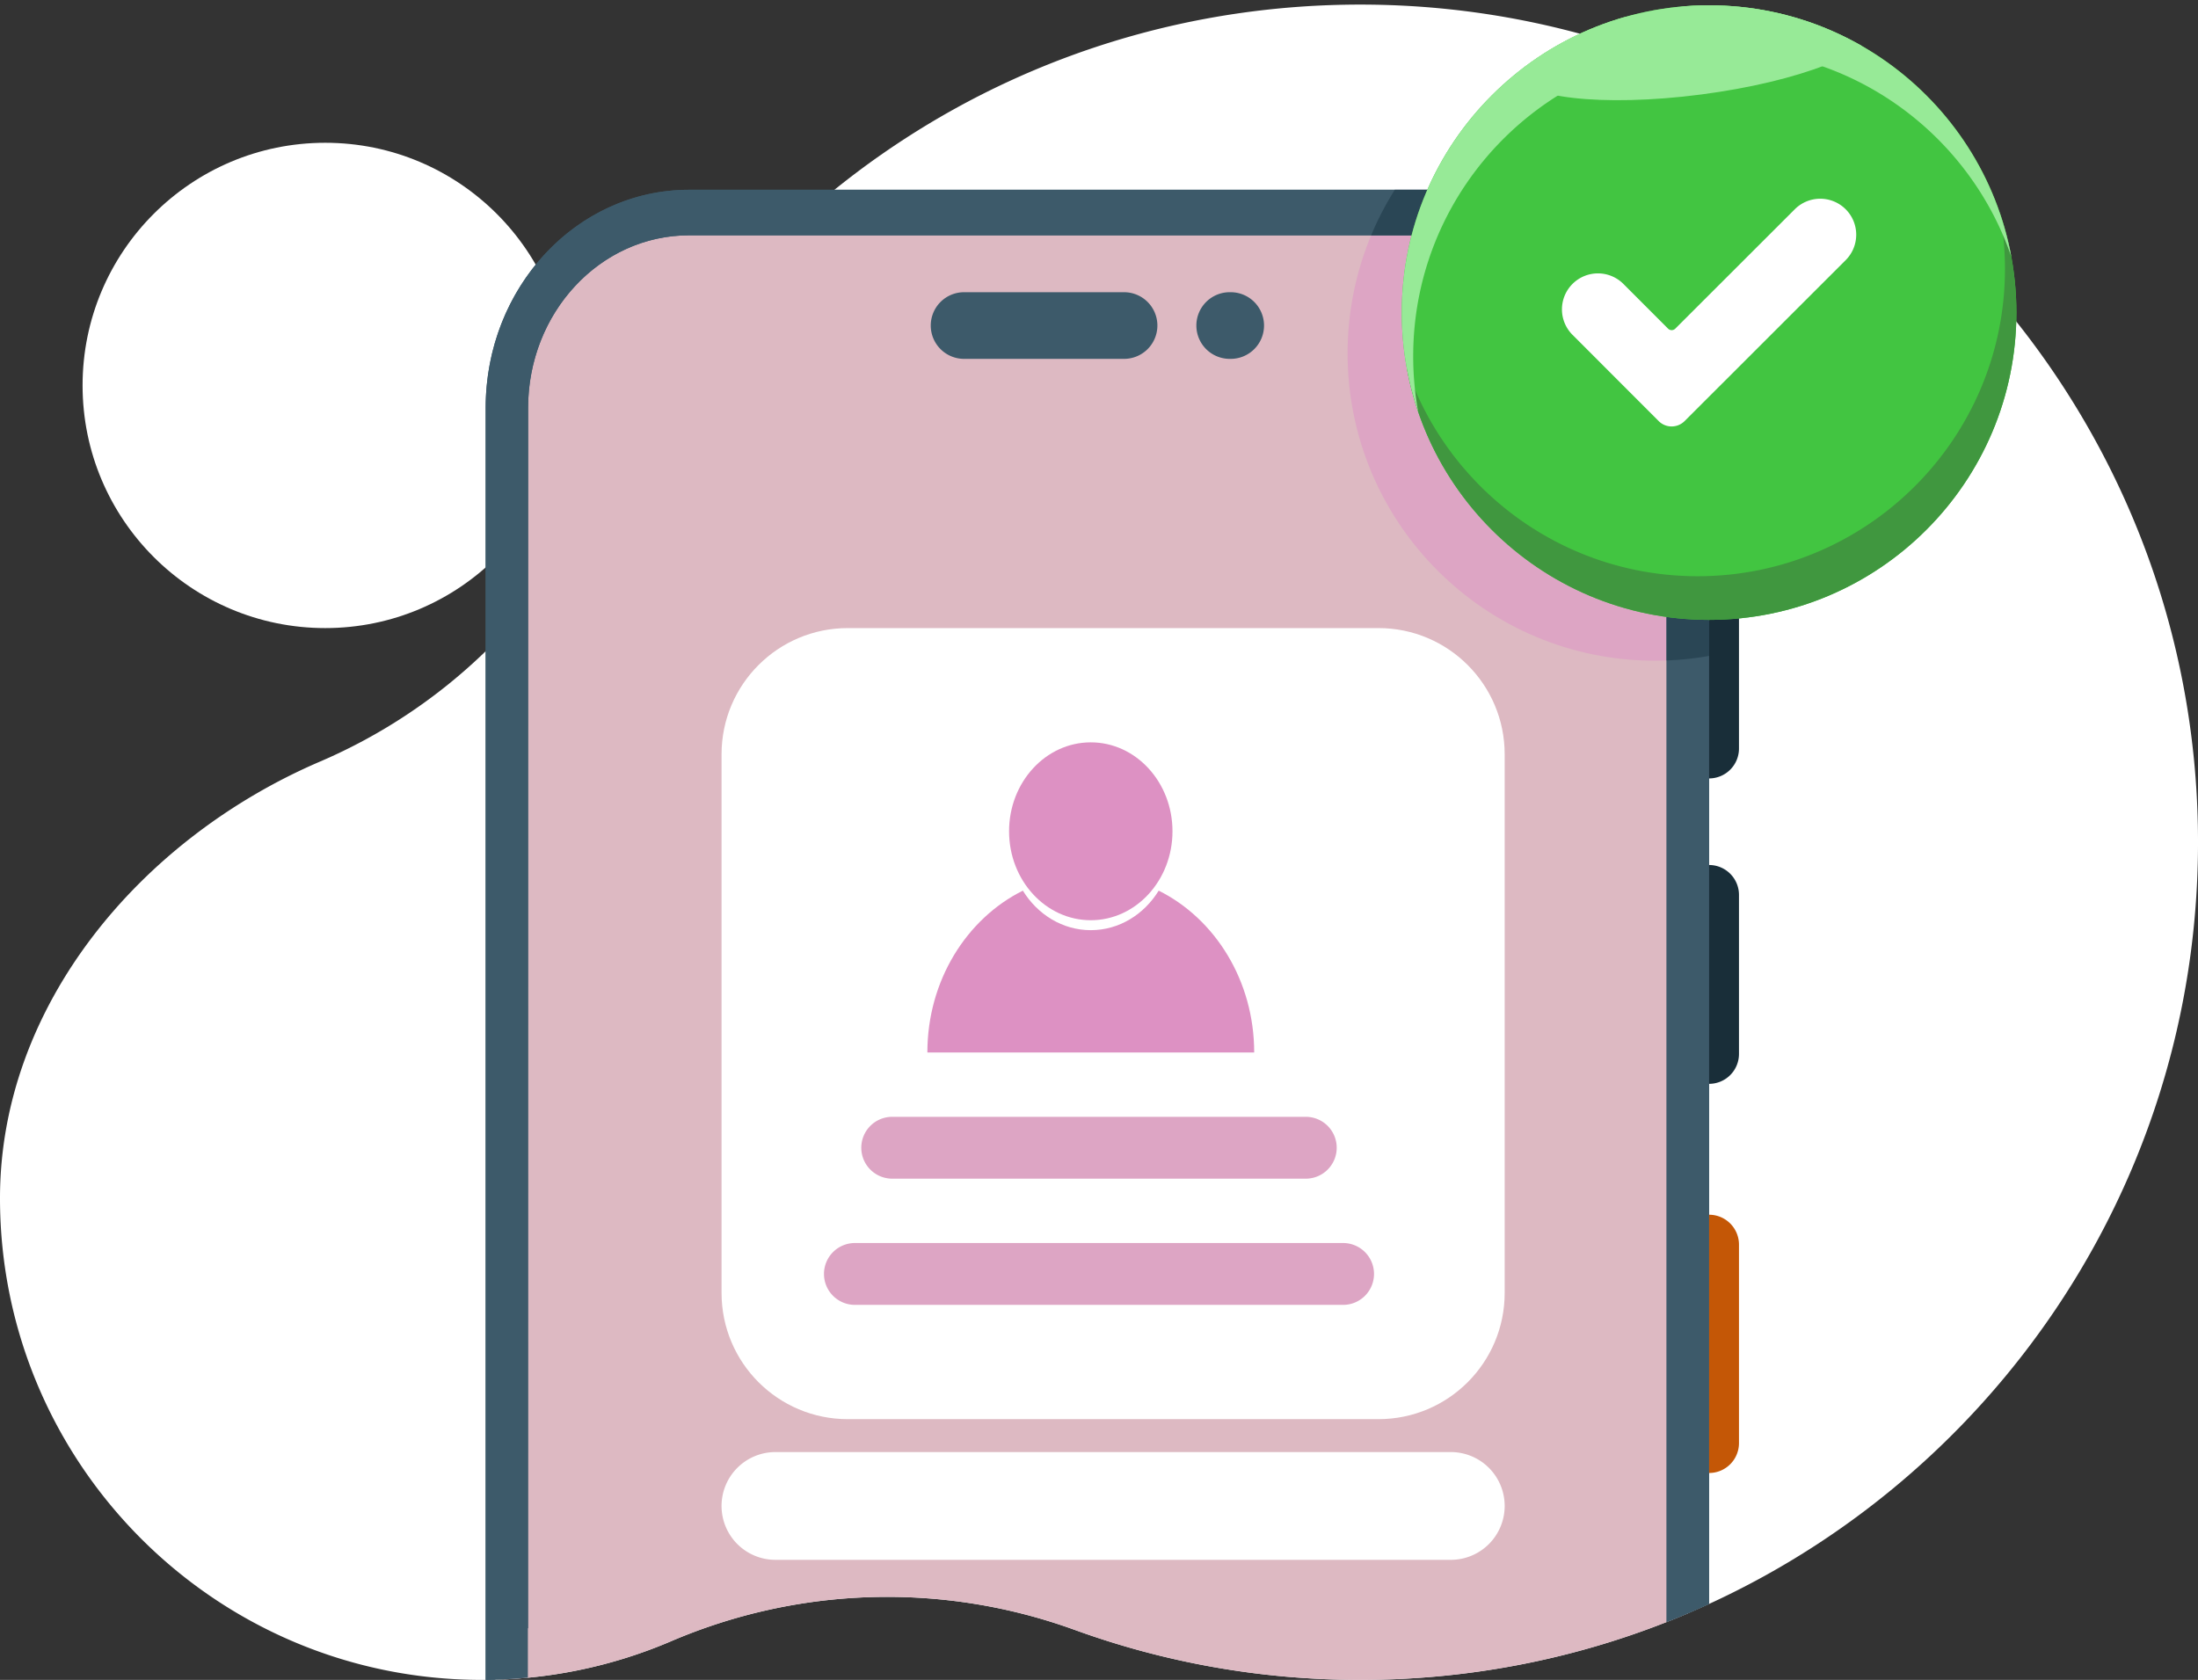 <svg xmlns="http://www.w3.org/2000/svg" xmlns:xlink="http://www.w3.org/1999/xlink" viewBox="0 0 4689.98 3584.8"><rect x="0" y="0" width="4689.98" height="3584.8" fill="#333333" stroke="none"/><defs><style>.cls-1{fill:none;clip-rule:evenodd;}.cls-2{fill:#fff;}.cls-10,.cls-11,.cls-12,.cls-14,.cls-15,.cls-2,.cls-3,.cls-5,.cls-6,.cls-8,.cls-9{fill-rule:evenodd;}.cls-3{fill:#ddb9c2;}.cls-4{clip-path:url(#clip-path);}.cls-5{fill:#dda5c4;}.cls-6{fill:#3d5a6a;}.cls-7{clip-path:url(#clip-path-2);}.cls-8{fill:#2a4655;}.cls-9{fill:#192e39;}.cls-10{fill:#c45706;}.cls-11{fill:#dd91c3;}.cls-12{fill:#42c541;}.cls-13{clip-path:url(#clip-path-3);}.cls-14{fill:#40973f;}.cls-15{fill:#97ea97;}</style><clipPath id="clip-path" transform="translate(0 9.79)"><path class="cls-1" d="M1075.44,3573.94l6.14-2713c0-230.39,174-417.15,388.58-417.15H3212.88c214.6,0,388.58,186.76,388.58,417.15V3433q-22.49,9.57-45.29,18.55c-202.51,79.71-423,123.49-653.7,123.49-214.18,0-419.6-37.75-610-107a1170.88,1170.88,0,0,0-860,24.2,1020.06,1020.06,0,0,1-306.07,78.1q-25.29,2.4-50.93,3.58Z"/></clipPath><clipPath id="clip-path-2" transform="translate(0 9.79)"><path class="cls-1" d="M1036.28,3575v-2714c0-257.24,194.26-465.77,433.88-465.77H3212.88c239.62,0,433.87,208.53,433.87,465.77v2552q-22.48,10.32-45.29,20-22.49,9.57-45.29,18.55V860.93c0-203.53-153.7-368.53-343.29-368.53H1470.16c-189.6,0-343.29,165-343.29,368.53l-.5,2709.43q-25.29,2.4-50.93,3.58-9.53.42-19.11.69-10,.27-20,.35Z"/></clipPath><clipPath id="clip-path-3" transform="translate(0 9.79)"><path class="cls-1" d="M3646.75,1.54c361.91,0,655.74,293.83,655.74,655.74S4008.66,1313,3646.75,1313,2991,1019.19,2991,657.28,3284.84,1.54,3646.75,1.54Z"/></clipPath></defs><g id="Capa_2" data-name="Capa 2"><g id="Capa_1-2" data-name="Capa 1"><path class="cls-2" d="M694,294.9c285.78,0,517.8,232,517.8,517.8s-232,517.8-517.8,517.8-517.8-232-517.8-517.8,232-517.8,517.8-517.8Z" transform="translate(0 9.79)"/><path class="cls-2" d="M2292.48,3468.06a1170.88,1170.88,0,0,0-860,24.2A1023.09,1023.09,0,0,1,1028,3575C460.65,3575,0,3114.36,0,2547c0-411.89,300.71-767.53,682.6-931.52a1170.74,1170.74,0,0,0,601.1-584.15C1566.76,421.07,2184.21,0,2902.47,0,3889,0,4690,801,4690,1787.51S3889,3575,2902.47,3575c-214.18,0-419.6-37.75-610-107Z" transform="translate(0 9.79)"/><path class="cls-3" d="M1075.44,3573.94l6.14-2713c0-230.39,174-417.15,388.58-417.15H3212.88c214.6,0,388.58,186.76,388.58,417.15V3433q-22.49,9.57-45.29,18.55c-202.51,79.71-423,123.49-653.7,123.49-214.18,0-419.6-37.75-610-107a1170.88,1170.88,0,0,0-860,24.2,1020.06,1020.06,0,0,1-306.07,78.1q-25.29,2.4-50.93,3.58Z" transform="translate(0 9.79)"/><g class="cls-4"><path class="cls-5" d="M3531.17,88.61c361.92,0,655.74,293.83,655.74,655.74s-293.82,655.74-655.74,655.74-655.74-293.83-655.74-655.74S3169.26,88.61,3531.17,88.61Z" transform="translate(0 9.79)"/></g><path class="cls-6" d="M1036.28,3575v-2714c0-257.24,194.26-465.77,433.88-465.77H3212.88c239.62,0,433.87,208.53,433.87,465.77v2552q-22.48,10.32-45.29,20-22.49,9.57-45.29,18.55V860.93c0-203.53-153.7-368.53-343.29-368.53H1470.16c-189.6,0-343.29,165-343.29,368.53V3465.12a3.48,3.48,0,0,0-.48-.3c-8.76-4.46-30.54,38.43-50.87,76.07-6.73,12.46-13.3,24.34-19.19,33.74q-10,.27-20,.35Z" transform="translate(0 9.79)"/><path class="cls-6" d="M1036.28,3575v-2714c0-257.24,194.26-465.77,433.88-465.77H3212.88c239.62,0,433.87,208.53,433.87,465.77v2552q-22.48,10.32-45.29,20-22.49,9.57-45.29,18.55V860.93c0-203.53-153.7-368.53-343.29-368.53H1470.16c-189.6,0-343.29,165-343.29,368.53l-.5,2709.43q-25.29,2.4-50.93,3.58-9.53.42-19.11.69-10,.27-20,.35Z" transform="translate(0 9.79)"/><g class="cls-7"><path class="cls-8" d="M3531.17,88.61c361.92,0,655.74,293.83,655.74,655.74s-293.82,655.74-655.74,655.74-655.74-293.83-655.74-655.74S3169.26,88.61,3531.17,88.61Z" transform="translate(0 9.79)"/></g><path class="cls-6" d="M2398.46,613.77a71.12,71.12,0,0,1,71.11,71.12h0A71.12,71.12,0,0,1,2398.46,756H2057.09A71.12,71.12,0,0,1,1986,684.89h0a71.12,71.12,0,0,1,71.12-71.12Z" transform="translate(0 9.79)"/><path class="cls-6" d="M2626,613.77a71.12,71.12,0,0,1,71.12,71.12h0A71.12,71.12,0,0,1,2626,756h-2.13a71.12,71.12,0,0,1-71.12-71.12h0a71.12,71.12,0,0,1,71.12-71.12Z" transform="translate(0 9.79)"/><path class="cls-9" d="M3646.75,1184.33a63.78,63.78,0,0,1,63.78,63.78v339.43a63.78,63.78,0,0,1-63.78,63.78h0v-467Z" transform="translate(0 9.79)"/><path class="cls-9" d="M3646.75,1836.07a63.78,63.78,0,0,1,63.78,63.78v339.43a63.78,63.78,0,0,1-63.78,63.78h0v-467Z" transform="translate(0 9.79)"/><path class="cls-10" d="M3646.75,2582.37a63.78,63.78,0,0,1,63.78,63.78V3069.7a63.78,63.78,0,0,1-63.78,63.78h0V2582.37Z" transform="translate(0 9.79)"/><path class="cls-2" d="M2941.31,1330.5c148.72,0,269.28,120.56,269.28,269.28V2749.32c0,148.72-120.56,269.28-269.28,269.28H1808.9c-148.72,0-269.28-120.56-269.28-269.28V1599.78c0-148.72,120.56-269.28,269.28-269.28Z" transform="translate(0 9.79)"/><path class="cls-11" d="M2472.38,1890.8c120.22,59.89,203.74,192,203.74,345.33H1978.78c0-153.34,83.52-285.44,203.74-345.33,31.29,50.84,84.55,84.33,144.93,84.33s113.64-33.49,144.93-84.33Z" transform="translate(0 9.79)"/><path class="cls-11" d="M2327.45,1574.34c96.22,0,174.34,85,174.34,189.78s-78.12,189.79-174.34,189.79-174.34-85-174.34-189.79,78.12-189.78,174.34-189.78Z" transform="translate(0 9.79)"/><path class="cls-5" d="M2786.2,2373.42a66,66,0,0,1,66,66h0a66,66,0,0,1-66,66H1903.78a66,66,0,0,1-66-66h0a66,66,0,0,1,66-66Z" transform="translate(0 9.79)"/><path class="cls-5" d="M2865.81,2642.74a66,66,0,0,1,66,66h0a66,66,0,0,1-66,66H1824.17a66,66,0,0,1-66-66h0a66,66,0,0,1,66-66Z" transform="translate(0 9.79)"/><path class="cls-2" d="M3095.6,3088.82a115,115,0,0,1,115,115h0a115,115,0,0,1-115,115h-1441a115,115,0,0,1-115-115h0a115,115,0,0,1,115-115Z" transform="translate(0 9.79)"/><path class="cls-12" d="M3646.75,1.54c361.91,0,655.74,293.83,655.74,655.74S4008.66,1313,3646.75,1313,2991,1019.19,2991,657.28,3284.84,1.54,3646.75,1.54Z" transform="translate(0 9.79)"/><g class="cls-13"><path class="cls-14" d="M4267.24,444.8a654,654,0,0,1,35.25,212.48c0,361.91-293.83,655.74-655.74,655.74-321.18,0-588.74-231.41-644.9-536.45,88.36,257.76,332.94,443.26,620.5,443.26,361.91,0,655.74-293.83,655.74-655.74a658.67,658.67,0,0,0-10.85-119.29Z" transform="translate(0 9.79)"/><path class="cls-15" d="M3026.26,869.76A654,654,0,0,1,2991,657.28c0-361.91,293.83-655.74,655.74-655.74,321.18,0,588.74,231.41,644.9,536.45-88.36-257.76-332.94-443.26-620.5-443.26-361.91,0-655.74,293.83-655.74,655.74a658.67,658.67,0,0,0,10.85,119.29Z" transform="translate(0 9.79)"/><path class="cls-15" d="M3604.54,2.34c210.11-27.29,386.22-7,393,45.36s-158.28,117-368.39,144.23-386.21,7-393-45.36S3394.43,29.62,3604.54,2.34Z" transform="translate(0 9.79)"/></g><path class="cls-2" d="M3594.49,888.78a39.09,39.09,0,0,1-55.28,0L3355.27,704.65a76.76,76.76,0,0,1,.06-108.57h0a76.77,76.77,0,0,1,108.57,0l95.33,95.43a10.91,10.91,0,0,0,15.43,0l255-254.77a76.78,76.78,0,0,1,108.58.05h0a76.78,76.78,0,0,1-.05,108.58L3594.49,888.78Z" transform="translate(0 9.79)"/></g></g></svg>